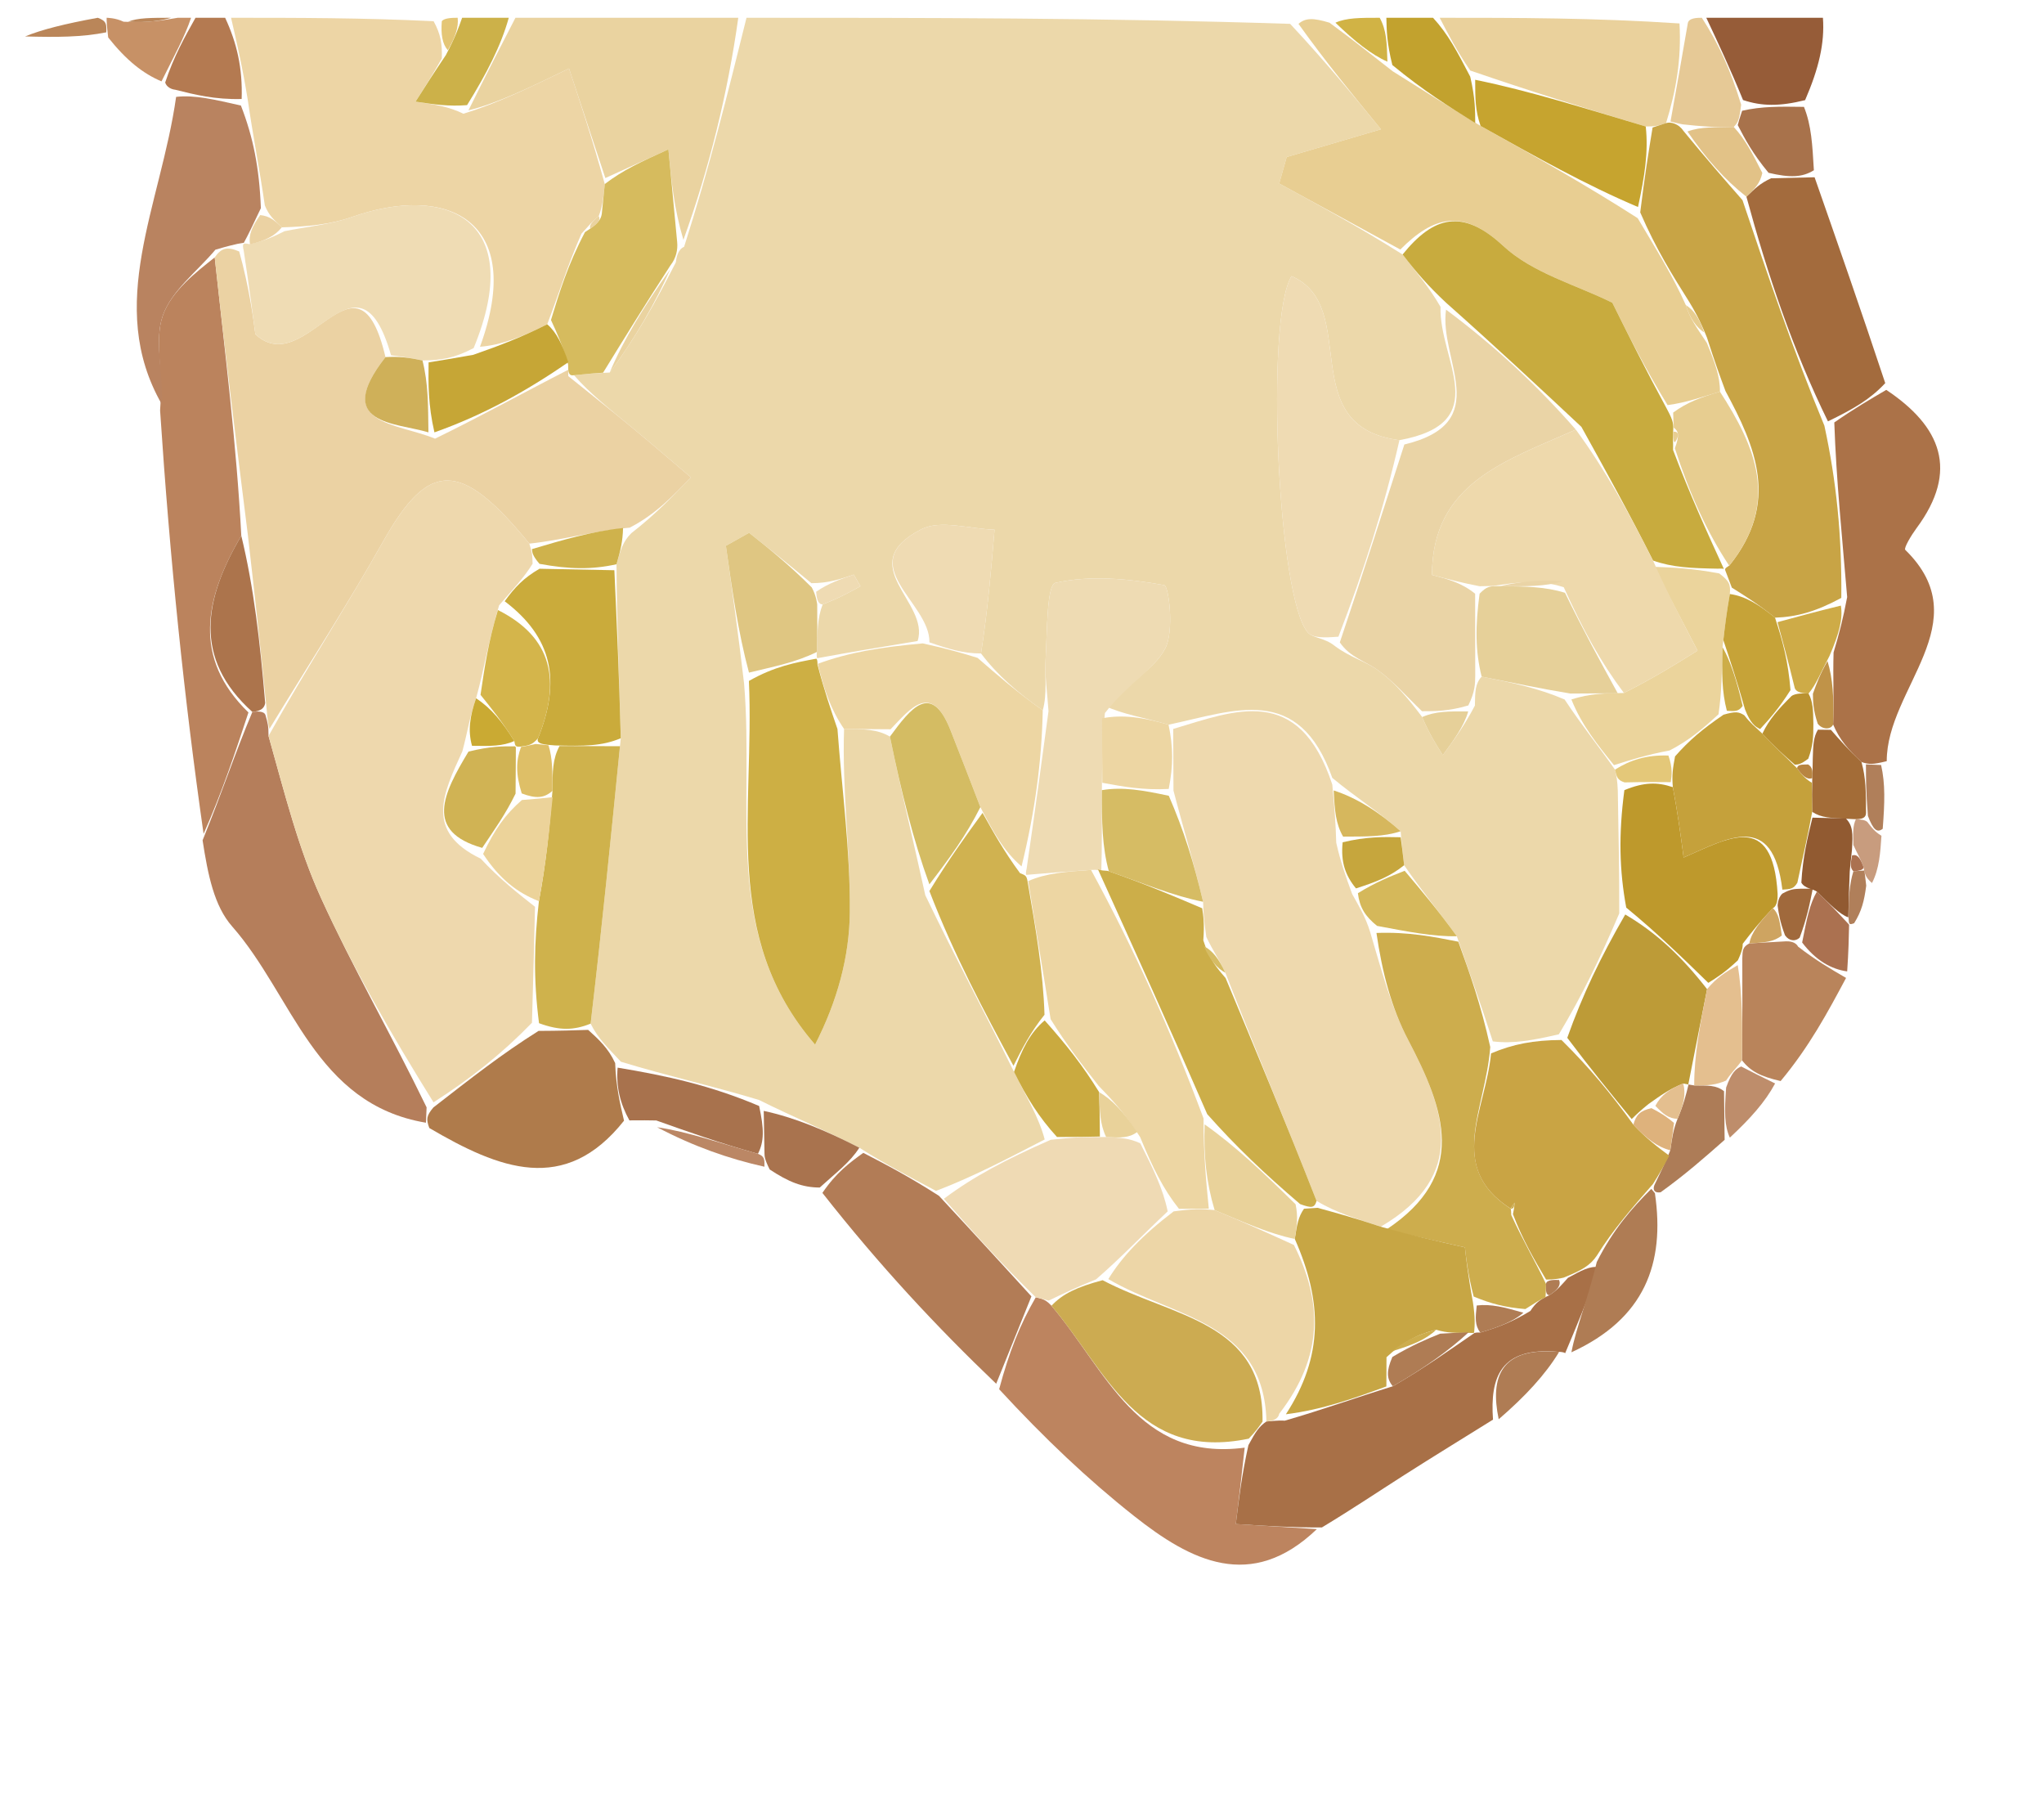 <svg version="1.1" id="Layer_1" xmlns="http://www.w3.org/2000/svg" xmlns:xlink="http://www.w3.org/1999/xlink" x="0px" y="0px"
	 width="100%" viewBox="0 0 115 102" enable-background="new 0 0 115 102" xml:space="preserve">
<path fill="#ffffff" opacity="000000" stroke="none" 
	d="
M103,1 
	C107.328,1 111.655,1 115.987,1 
	C115.991,34.949 115.991,68.899 115.991,102.924 
	C77.768,102.924 39.536,102.924 1,102.924 
	C1,69.646 1,36.292 1.412,2.519 
	C3.203,2.097 4.582,2.095 6.07,2.383 
	C7.122,3.411 8.066,4.148 9.216,4.951 
	C9.422,5.017 9.853,5.046 9.909,5.449 
	C9.046,11.559 5.898,17.138 8.865,23.426 
	C9.563,31.513 10.359,39.253 11.099,47.356 
	C11.697,49.201 12.042,50.955 13.063,52.114 
	C16.479,55.996 17.694,62.101 24.154,63.451 
	C28.079,65.751 31.781,67.237 35.412,63.022 
	C36.118,63.013 36.521,63.02 36.973,63.408 
	C39.015,64.485 41.007,65.183 43.294,66.033 
	C44.373,66.492 45.159,66.799 46.092,67.408 
	C49.472,71.177 52.704,74.644 56.103,78.419 
	C58.772,80.917 61.193,83.209 63.797,85.27 
	C66.996,87.802 70.389,89.559 74.372,85.92 
	C76.103,84.874 77.542,83.907 79.003,82.974 
	C80.659,81.918 82.333,80.893 84.32,79.833 
	C85.798,78.562 86.954,77.314 88.073,76.057 
	C88.035,76.049 88.058,76.122 88.411,76.067 
	C92.53,74.181 93.689,71.075 93.431,67.066 
	C94.846,66.048 95.939,65.082 97.325,63.992 
	C98.463,62.932 99.308,61.997 100.464,60.926 
	C101.805,58.863 102.834,56.936 103.926,54.642 
	C104.003,53.528 104.018,52.782 104.318,51.931 
	C104.743,51.252 104.885,50.679 105.35,49.955 
	C105.734,48.874 105.794,47.943 105.926,46.62 
	C106.037,45.167 106.078,44.106 106.437,42.828 
	C106.146,38.706 111.364,35.007 107.195,30.93 
	C107.097,30.835 107.543,30.094 107.822,29.718 
	C110.241,26.464 109.2,23.98 106.068,21.551 
	C104.703,17.438 103.398,13.705 102.053,9.577 
	C101.966,8.129 101.919,7.074 101.936,5.642 
	C102.334,3.843 102.667,2.421 103,1 
z"/>
<path fill="#ECD8AA" opacity="1" stroke="none" 
	d="
M42,1 
	C52.021,1 62.042,1 72.587,1.342 
	C74.59,3.487 76.069,5.289 77.696,7.273 
	C75.613,7.886 74.003,8.359 72.392,8.833 
	C72.252,9.33 72.111,9.827 71.971,10.323 
	C74.242,11.561 76.514,12.799 78.913,14.314 
	C79.708,15.349 80.376,16.107 81.047,17.259 
	C80.954,20.266 84.099,23.776 78.735,24.761 
	C72.773,23.996 76.605,17.239 72.664,15.533 
	C71.166,17.949 71.889,33.763 73.598,35.593 
	C73.883,35.899 74.524,35.874 75.081,36.322 
	C75.956,36.982 76.838,37.2 77.521,37.694 
	C78.43,38.352 79.184,39.226 80.016,40.335 
	C80.409,41.267 80.792,41.871 81.175,42.475 
	C81.775,41.658 82.375,40.842 82.981,39.69 
	C82.992,38.905 82.996,38.457 83.361,38.06 
	C85.141,38.413 86.559,38.715 88.029,39.347 
	C88.989,40.798 89.898,41.919 90.862,43.291 
	C90.957,43.71 90.995,43.878 91.021,44.48 
	C91.06,46.94 91.109,48.966 91.103,51.38 
	C90.042,53.864 89.037,55.96 87.706,58.179 
	C86.265,58.513 85.15,58.725 83.989,58.578 
	C83.311,56.469 82.68,54.72 81.964,52.663 
	C80.93,51.231 79.98,50.107 79,48.668 
	C78.916,47.933 78.86,47.514 78.804,46.758 
	C77.548,45.643 76.293,44.866 74.959,43.757 
	C73.069,38.422 69.466,39.978 65.746,40.765 
	C64.324,40.352 63.164,40.178 62.167,39.708 
	C63.444,38.455 64.915,37.686 65.558,36.477 
	C66.072,35.511 65.765,32.96 65.501,32.913 
	C63.488,32.553 61.33,32.343 59.377,32.787 
	C58.889,32.898 58.917,35.557 58.829,37.051 
	C58.771,38.03 58.929,39.02 58.668,39.957 
	C57.229,38.94 56.114,37.973 55.195,36.758 
	C55.579,34.273 55.767,32.034 55.955,29.795 
	C54.566,29.757 52.917,29.215 51.834,29.772 
	C47.937,31.777 52.342,33.879 51.626,36.058 
	C49.513,36.406 47.774,36.694 46.018,37.018 
	C46.001,37.052 45.923,37.052 45.96,36.672 
	C45.991,35.531 45.984,34.769 46.285,33.996 
	C47.199,33.649 47.805,33.312 48.411,32.976 
	C48.285,32.759 48.159,32.541 48.034,32.323 
	C47.321,32.565 46.609,32.806 45.651,32.804 
	C44.319,31.697 43.232,30.834 42.146,29.97 
	C41.71,30.214 41.275,30.458 40.84,30.702 
	C41.182,33.126 41.525,35.549 41.863,38.441 
	C42.465,45.566 40.568,52.665 45.858,58.758 
	C47.111,56.312 47.791,53.814 47.813,51.311 
	C47.843,47.879 47.372,44.442 47.489,41.005 
	C48.61,41.009 49.357,41.015 50.07,41.435 
	C50.71,44.559 51.385,47.269 52.059,50.356 
	C53.713,53.805 55.366,56.878 57.051,60.294 
	C57.763,61.738 58.444,62.838 58.777,64.095 
	C56.597,65.218 54.767,66.186 52.662,66.988 
	C51.116,66.165 49.844,65.507 48.348,64.559 
	C46.403,63.562 44.68,62.855 42.698,61.871 
	C39.983,61.055 37.527,60.516 34.931,59.722 
	C34.225,58.955 33.658,58.443 33.229,57.58 
	C33.872,52.145 34.376,47.06 34.926,41.525 
	C34.836,38.076 34.701,35.076 34.686,31.739 
	C34.919,30.938 35.032,30.475 35.519,29.992 
	C36.884,28.931 37.877,27.89 38.869,26.849 
	C37.759,25.908 36.659,24.956 35.537,24.031 
	C34.36,23.059 33.161,22.114 32.297,21.107 
	C33.058,21.025 33.494,20.995 34.304,20.955 
	C35.785,18.966 36.891,16.985 38.024,14.758 
	C38.05,14.511 38.138,14.023 38.489,13.884 
	C39.893,9.497 40.946,5.248 42,1 
z"/>
<path fill="#EDD5A5" opacity="1" stroke="none" 
	d="
M13,1 
	C16.693,1 20.386,1 24.396,1.193 
	C24.799,1.929 24.885,2.472 24.857,3.289 
	C24.347,4.192 23.949,4.82 23.38,5.718 
	C24.489,5.882 25.243,5.994 26.075,6.398 
	C27.949,5.821 29.744,4.952 32.014,3.853 
	C32.594,5.601 33.326,7.809 34.026,10.353 
	C33.949,11.139 33.903,11.588 33.686,12.158 
	C33.302,12.468 33.134,12.69 32.714,13.147 
	C31.943,14.897 31.471,16.449 30.788,18.242 
	C29.379,18.95 28.181,19.417 27.006,19.505 
	C29.613,12.378 25.17,10.316 19.799,12.206 
	C18.59,12.631 17.273,12.747 15.855,12.789 
	C15.425,12.363 15.144,12.154 14.9,11.556 
	C14.591,9.44 14.244,7.713 13.939,5.617 
	C13.654,3.832 13.327,2.416 13,1 
z"/>
<path fill="#E8CE92" opacity="1" stroke="none" 
	d="
M78.785,14.036 
	C76.514,12.799 74.242,11.561 71.971,10.323 
	C72.111,9.827 72.252,9.33 72.392,8.833 
	C74.003,8.359 75.613,7.886 77.696,7.273 
	C76.069,5.289 74.59,3.487 73.056,1.342 
	C73.444,1 73.889,1 74.802,1.277 
	C76.206,2.309 77.142,3.065 78.354,4.007 
	C80.088,5.103 81.544,6.012 83.301,7.083 
	C86.408,8.821 89.212,10.396 92.141,12.273 
	C93.19,14.044 94.114,15.512 94.848,17.16 
	C95.064,17.892 95.47,18.445 96.03,19.286 
	C96.482,20.381 96.78,21.189 96.767,22.03 
	C95.682,22.351 94.91,22.637 93.822,22.788 
	C92.537,20.701 91.568,18.75 90.714,17.03 
	C88.704,16.029 86.229,15.37 84.573,13.832 
	C82.273,11.695 80.65,12.17 78.785,14.036 
z"/>
<path fill="#EAD3A0" opacity="1" stroke="none" 
	d="
M34.058,10.016 
	C33.326,7.809 32.594,5.601 32.014,3.853 
	C29.744,4.952 27.949,5.821 26.357,6.207 
	C27.373,4.149 28.187,2.574 29,1 
	C33.025,1 37.049,1 41.537,1 
	C40.946,5.248 39.893,9.497 38.45,13.492 
	C37.917,11.706 37.772,10.173 37.606,8.401 
	C36.063,9.103 35.061,9.56 34.058,10.016 
z"/>
<path fill="#EAD19C" opacity="1" stroke="none" 
	d="
M81,1 
	C85.357,1 89.714,1 94.493,1.319 
	C94.605,3.371 94.296,5.103 93.736,6.925 
	C93.316,7.066 93.147,7.119 92.593,7.115 
	C89.137,6.086 86.066,5.114 82.719,3.968 
	C81.962,2.863 81.481,1.932 81,1 
z"/>
<path fill="#965C38" opacity="1" stroke="none" 
	d="
M102.562,1 
	C102.667,2.421 102.334,3.843 101.56,5.633 
	C100.119,5.991 99.12,5.979 98.067,5.627 
	C97.342,3.857 96.671,2.429 96,1 
	C98.042,1 100.083,1 102.562,1 
z"/>
<path fill="#E6C996" opacity="1" stroke="none" 
	d="
M95.75,1 
	C96.671,2.429 97.342,3.857 97.962,5.889 
	C97.864,6.674 97.817,6.856 97.545,7.142 
	C96.516,7.176 95.71,7.107 94.673,6.995 
	C94.442,6.954 93.986,6.836 93.986,6.836 
	C94.296,5.103 94.605,3.371 94.958,1.319 
	C95,1 95.5,1 95.75,1 
z"/>
<path fill="#C2A22E" opacity="1" stroke="none" 
	d="
M80.625,1 
	C81.481,1.932 81.962,2.863 82.72,4.315 
	C82.999,5.53 82.999,6.225 82.999,6.92 
	C81.544,6.012 80.088,5.103 78.336,3.657 
	C78.027,2.413 78.014,1.706 78,1 
	C78.75,1 79.5,1 80.625,1 
z"/>
<path fill="#B47A51" opacity="1" stroke="none" 
	d="
M12.667,1 
	C13.327,2.416 13.654,3.832 13.596,5.569 
	C12.091,5.608 10.972,5.327 9.853,5.046 
	C9.853,5.046 9.422,5.017 9.293,4.642 
	C9.777,3.179 10.388,2.089 11,1 
	C11.444,1 11.889,1 12.667,1 
z"/>
<path fill="#CCB149" opacity="1" stroke="none" 
	d="
M28.625,1 
	C28.187,2.574 27.373,4.149 26.278,5.914 
	C25.243,5.994 24.489,5.882 23.38,5.718 
	C23.949,4.82 24.347,4.192 25.084,3.1 
	C25.615,2.092 25.808,1.546 26,1 
	C26.75,1 27.5,1 28.625,1 
z"/>
<path fill="#C79166" opacity="1" stroke="none" 
	d="
M10.75,1 
	C10.388,2.089 9.777,3.179 9.087,4.577 
	C8.066,4.148 7.122,3.411 6.088,2.11 
	C5.998,1.364 5.999,1.182 6,1 
	C6,1 6.5,1 6.951,1.221 
	C8.268,1.295 9.134,1.147 10,1 
	C10,1 10.5,1 10.75,1 
z"/>
<path fill="#D1B345" opacity="1" stroke="none" 
	d="
M77.625,1 
	C78.014,1.706 78.027,2.413 78.059,3.47 
	C77.142,3.065 76.206,2.309 75.135,1.277 
	C75.75,1 76.5,1 77.625,1 
z"/>
<path fill="#BA8659" opacity="1" stroke="none" 
	d="
M5.503,1 
	C5.999,1.182 5.998,1.364 5.979,1.819 
	C4.582,2.095 3.203,2.097 1.412,2.05 
	C2.335,1.667 3.67,1.333 5.503,1 
z"/>
<path fill="#E4C676" opacity="1" stroke="none" 
	d="
M25.75,1 
	C25.808,1.546 25.615,2.092 25.196,2.826 
	C24.885,2.472 24.799,1.929 24.857,1.193 
	C25,1 25.5,1 25.75,1 
z"/>
<path fill="#BA8659" opacity="1" stroke="none" 
	d="
M9.625,1 
	C9.134,1.147 8.268,1.295 7.201,1.221 
	C7.75,1 8.5,1 9.625,1 
z"/>
<path fill="#B57E5B" opacity="1" stroke="none" 
	d="
M23.965,63.154 
	C17.694,62.101 16.479,55.996 13.063,52.114 
	C12.042,50.955 11.697,49.201 11.398,47.268 
	C12.495,44.57 13.236,42.323 14.199,40.046 
	C14.421,40.017 14.865,39.974 14.938,40.231 
	C15.061,40.658 15.11,40.829 15.108,41.397 
	C16.037,44.702 16.789,47.715 18.054,50.495 
	C19.84,54.42 22.006,58.173 24.001,62.288 
	C23.983,62.769 23.974,62.961 23.965,63.154 
z"/>
<path fill="#BB835D" opacity="1" stroke="none" 
	d="
M13.978,40.076 
	C13.236,42.323 12.495,44.57 11.454,46.905 
	C10.359,39.253 9.563,31.513 9.007,23.09 
	C9.178,20.844 8.679,19.132 9.157,17.76 
	C9.648,16.349 11.093,15.27 12.08,14.478 
	C12.672,19.947 13.304,24.982 13.576,30.135 
	C11.491,33.68 10.835,37.025 13.978,40.076 
z"/>
<path fill="#AB7248" opacity="1" stroke="none" 
	d="
M106.126,21.931 
	C109.2,23.98 110.241,26.464 107.822,29.718 
	C107.543,30.094 107.097,30.835 107.195,30.93 
	C111.364,35.007 106.146,38.706 106.152,42.816 
	C105.361,43.012 105.171,43.005 104.732,42.866 
	C103.991,42.174 103.501,41.614 103.136,40.752 
	C103.189,39.299 103.118,38.147 103.161,36.702 
	C103.484,35.612 103.693,34.815 103.926,33.586 
	C103.633,30.104 103.317,27.055 103.201,23.764 
	C104.309,22.991 105.218,22.461 106.126,21.931 
z"/>
<path fill="#BD845F" opacity="1" stroke="none" 
	d="
M74.09,86.014 
	C70.389,89.559 66.996,87.802 63.797,85.27 
	C61.193,83.209 58.772,80.917 56.214,78.145 
	C56.782,76.016 57.406,74.468 58.275,72.973 
	C58.682,73.07 58.843,73.114 59.158,73.449 
	C62.256,77.112 64.012,82.225 70.029,81.431 
	C69.861,83.008 69.714,84.217 69.53,85.728 
	C71.271,85.837 72.681,85.926 74.09,86.014 
z"/>
<path fill="#A87047" opacity="1" stroke="none" 
	d="
M74.372,85.92 
	C72.681,85.926 71.271,85.837 69.53,85.728 
	C69.714,84.217 69.861,83.008 70.238,81.292 
	C70.657,80.513 70.845,80.239 71.252,79.958 
	C71.471,79.951 71.905,79.885 72.281,79.914 
	C74.438,79.291 76.219,78.639 78.365,77.978 
	C80.135,76.959 81.542,75.949 82.969,74.971 
	C82.99,75.002 82.94,74.941 83.282,74.956 
	C84.414,74.63 85.204,74.288 86.104,73.739 
	C86.406,73.275 86.653,73.09 87.164,72.862 
	C87.636,72.553 87.832,72.307 88.216,71.878 
	C88.965,71.471 89.462,71.196 89.954,71.281 
	C89.319,73.135 88.689,74.629 88.058,76.122 
	C88.058,76.122 88.035,76.049 87.68,76.041 
	C84.423,75.746 83.827,77.466 84,79.855 
	C82.333,80.893 80.659,81.918 79.003,82.974 
	C77.542,83.907 76.103,84.874 74.372,85.92 
z"/>
<path fill="#B27C56" opacity="1" stroke="none" 
	d="
M58.03,72.921 
	C57.406,74.468 56.782,76.016 56.048,77.837 
	C52.704,74.644 49.472,71.177 46.27,67.101 
	C47.057,65.944 47.814,65.396 48.571,64.849 
	C49.844,65.507 51.116,66.165 52.83,67.267 
	C54.858,69.448 56.444,71.184 58.03,72.921 
z"/>
<path fill="#A36B3D" opacity="1" stroke="none" 
	d="
M106.068,21.551 
	C105.218,22.461 104.309,22.991 102.844,23.702 
	C100.871,19.675 99.454,15.467 98.257,11.065 
	C98.748,10.595 99.021,10.318 99.643,10.029 
	C100.693,10.002 101.393,9.987 102.093,9.971 
	C103.398,13.705 104.703,17.438 106.068,21.551 
M99.462,12.492 
	C99.462,12.492 99.515,12.469 99.462,12.492 
z"/>
<path fill="#B98360" opacity="1" stroke="none" 
	d="
M12.12,14.046 
	C11.093,15.27 9.648,16.349 9.157,17.76 
	C8.679,19.132 9.178,20.844 9.105,22.743 
	C5.898,17.138 9.046,11.559 9.909,5.449 
	C10.972,5.327 12.091,5.608 13.554,5.937 
	C14.244,7.713 14.591,9.44 14.677,11.709 
	C14.195,12.724 13.973,13.198 13.715,13.663 
	C13.68,13.654 13.613,13.682 13.359,13.718 
	C12.776,13.851 12.448,13.949 12.12,14.046 
z"/>
<path fill="#AF7B4B" opacity="1" stroke="none" 
	d="
M24.154,63.451 
	C23.974,62.961 23.983,62.769 24.382,62.296 
	C26.481,60.666 28.191,59.316 30.299,57.989 
	C31.496,57.985 32.293,57.958 33.091,57.931 
	C33.658,58.443 34.225,58.955 34.611,59.8 
	C34.656,61.102 34.883,62.071 35.109,63.039 
	C31.781,67.237 28.079,65.751 24.154,63.451 
z"/>
<path fill="#B9845B" opacity="1" stroke="none" 
	d="
M103.864,55.009 
	C102.834,56.936 101.805,58.863 100.182,60.81 
	C99.048,60.549 98.506,60.269 98.006,59.645 
	C98.038,57.592 98.028,55.883 98.026,53.902 
	C98.039,53.448 98.045,53.267 98.423,53.066 
	C99.296,53.016 99.796,52.986 100.478,52.95 
	C100.659,52.943 101.021,52.968 101.16,53.244 
	C102.154,54.016 103.009,54.513 103.864,55.009 
z"/>
<path fill="#A8724D" opacity="1" stroke="none" 
	d="
M35.412,63.022 
	C34.883,62.071 34.656,61.102 34.75,60.055 
	C37.527,60.516 39.983,61.055 42.71,62.212 
	C42.991,63.511 43.002,64.194 42.644,64.903 
	C40.492,64.296 38.709,63.661 36.925,63.027 
	C36.521,63.02 36.118,63.013 35.412,63.022 
z"/>
<path fill="#AF7C54" opacity="1" stroke="none" 
	d="
M88.411,76.067 
	C88.689,74.629 89.319,73.135 89.838,70.988 
	C90.763,69.155 91.801,67.974 92.906,66.874 
	C92.973,66.956 93.109,67.119 93.109,67.119 
	C93.689,71.075 92.53,74.181 88.411,76.067 
z"/>
<path fill="#A9734E" opacity="1" stroke="none" 
	d="
M43.012,64.876 
	C43.002,64.194 42.991,63.511 42.969,62.488 
	C44.68,62.855 46.403,63.562 48.348,64.559 
	C47.814,65.396 47.057,65.944 46.122,66.799 
	C45.159,66.799 44.373,66.492 43.304,65.782 
	C43.018,65.211 43.015,65.044 43.012,64.876 
z"/>
<path fill="#AD7C57" opacity="1" stroke="none" 
	d="
M97.032,64.117 
	C95.939,65.082 94.846,66.048 93.431,67.066 
	C93.109,67.119 92.973,66.956 93.075,66.674 
	C93.424,65.931 93.672,65.47 93.975,64.703 
	C94.081,63.985 94.132,63.573 94.383,62.935 
	C94.724,62.134 94.865,61.56 95.003,60.994 
	C95.001,61.001 94.987,61.006 95.32,61.056 
	C96.1,61.067 96.547,61.028 96.998,61.38 
	C97.012,62.553 97.022,63.335 97.032,64.117 
z"/>
<path fill="#A8724B" opacity="1" stroke="none" 
	d="
M102.053,9.577 
	C101.393,9.987 100.693,10.002 99.503,9.72 
	C98.599,8.628 98.184,7.833 97.77,7.038 
	C97.817,6.856 97.864,6.674 98.016,6.23 
	C99.12,5.979 100.119,5.991 101.495,6.011 
	C101.919,7.074 101.966,8.129 102.053,9.577 
z"/>
<path fill="#AF7C54" opacity="1" stroke="none" 
	d="
M84.32,79.833 
	C83.827,77.466 84.423,75.746 87.718,76.049 
	C86.954,77.314 85.798,78.562 84.32,79.833 
z"/>
<path fill="#BB8765" opacity="1" stroke="none" 
	d="
M42.644,64.903 
	C43.015,65.044 43.018,65.211 43.01,65.629 
	C41.007,65.183 39.015,64.485 36.973,63.408 
	C38.709,63.661 40.492,64.296 42.644,64.903 
z"/>
<path fill="#AB7150" opacity="1" stroke="none" 
	d="
M103.926,54.642 
	C103.009,54.513 102.154,54.016 101.393,53.017 
	C101.654,51.674 101.823,50.832 102.223,50.156 
	C102.969,50.871 103.484,51.421 104.01,51.986 
	C104.022,52 104.034,52.036 104.034,52.036 
	C104.018,52.782 104.003,53.528 103.926,54.642 
z"/>
<path fill="#BE8D6B" opacity="1" stroke="none" 
	d="
M97.325,63.992 
	C97.022,63.335 97.012,62.553 97.116,61.174 
	C97.422,60.316 97.667,60.12 97.964,59.989 
	C98.506,60.269 99.048,60.549 99.872,60.945 
	C99.308,61.997 98.463,62.932 97.325,63.992 
z"/>
<path fill="#C89C7E" opacity="1" stroke="none" 
	d="
M105.855,47.012 
	C105.794,47.943 105.734,48.874 105.322,49.67 
	C104.945,49.344 104.92,49.154 104.837,48.753 
	C104.665,48.265 104.498,48.027 104.273,47.528 
	C104.255,46.838 104.242,46.443 104.419,46.075 
	C104.609,46.1 104.991,46.098 105.097,46.283 
	C105.392,46.683 105.609,46.864 105.855,47.012 
z"/>
<path fill="#B07F5A" opacity="1" stroke="none" 
	d="
M105.926,46.62 
	C105.609,46.864 105.392,46.683 105.093,45.894 
	C104.983,44.545 104.982,43.771 104.982,42.997 
	C105.171,43.005 105.361,43.012 105.835,43.032 
	C106.078,44.106 106.037,45.167 105.926,46.62 
z"/>
<path fill="#B07F5A" opacity="1" stroke="none" 
	d="
M104.894,48.965 
	C104.92,49.154 104.945,49.344 104.998,49.819 
	C104.885,50.679 104.743,51.252 104.318,51.931 
	C104.034,52.036 104.022,52 104.003,51.617 
	C104.013,50.497 104.042,49.76 104.277,49.009 
	C104.483,48.994 104.894,48.965 104.894,48.965 
z"/>
<path fill="#EED9AE" opacity="1" stroke="none" 
	d="
M66.007,41.003 
	C69.466,39.978 73.069,38.422 74.958,44.132 
	C75.092,45.588 75.15,46.337 75.18,47.406 
	C75.425,48.489 75.697,49.254 76.076,50.289 
	C76.497,51.049 76.809,51.539 77.089,52.428 
	C77.767,54.72 78.292,56.713 79.224,58.491 
	C81.274,62.397 82.643,66.096 77.684,69.002 
	C76.296,68.536 75.212,68.238 74.073,67.55 
	C72.331,63.113 70.643,59.065 68.941,54.718 
	C68.585,53.954 68.244,53.489 67.869,52.701 
	C67.77,51.949 67.704,51.52 67.689,50.725 
	C67.169,48.524 66.598,46.689 66.022,44.469 
	C66.014,43.057 66.011,42.03 66.007,41.003 
z"/>
<path fill="#EBD2A3" opacity="1" stroke="none" 
	d="
M12.08,14.478 
	C12.448,13.949 12.776,13.851 13.459,14.146 
	C14.034,16.228 14.253,17.919 14.367,18.804 
	C17.239,21.459 20.104,13.346 21.688,20.087 
	C18.705,23.897 22.27,23.763 24.477,24.675 
	C27.207,23.342 29.6,22.008 31.98,20.795 
	C31.968,20.915 31.972,21.157 31.972,21.157 
	C33.161,22.114 34.36,23.059 35.537,24.031 
	C36.659,24.956 37.759,25.908 38.869,26.849 
	C37.877,27.89 36.884,28.931 35.429,29.681 
	C33.287,29.888 31.609,30.388 29.781,30.58 
	C25.9,25.825 24.119,25.911 21.566,30.44 
	C19.546,34.025 17.303,37.485 15.159,41 
	C15.11,40.829 15.061,40.658 14.992,39.796 
	C14.628,36.075 14.282,33.047 13.936,30.018 
	C13.304,24.982 12.672,19.947 12.08,14.478 
z"/>
<path fill="#EAD4A6" opacity="1" stroke="none" 
	d="
M80.005,40.007 
	C79.184,39.226 78.43,38.352 77.521,37.694 
	C76.838,37.2 75.956,36.982 75.382,36.134 
	C76.739,32.085 77.876,28.545 79.012,25.004 
	C84.099,23.776 80.954,20.266 81.357,17.418 
	C84.101,19.459 86.537,21.735 88.658,24.164 
	C84.675,25.943 80.586,27.17 80.564,32.34 
	C81.466,32.578 82.23,32.779 82.995,33.399 
	C82.998,35.215 82.999,36.612 83,38.009 
	C82.996,38.457 82.992,38.905 82.611,39.682 
	C81.491,40.009 80.748,40.008 80.005,40.007 
z"/>
<path fill="#CDAF44" opacity="1" stroke="none" 
	d="
M47.117,41.007 
	C47.372,44.442 47.843,47.879 47.813,51.311 
	C47.791,53.814 47.111,56.312 45.858,58.758 
	C40.568,52.665 42.465,45.566 42.135,38.304 
	C43.582,37.482 44.752,37.267 45.923,37.052 
	C45.923,37.052 46.001,37.052 45.992,37.374 
	C46.361,38.8 46.739,39.903 47.117,41.007 
z"/>
<path fill="#C8AB3E" opacity="1" stroke="none" 
	d="
M88.974,24.012 
	C86.537,21.735 84.101,19.459 81.354,17.023 
	C80.376,16.107 79.708,15.349 78.913,14.314 
	C80.65,12.17 82.273,11.695 84.573,13.832 
	C86.229,15.37 88.704,16.029 90.714,17.03 
	C91.568,18.75 92.537,20.701 93.82,23.073 
	C94.147,23.682 94.16,23.871 94.135,24.281 
	C94.097,24.502 94.149,24.948 94.129,25.309 
	C95.067,27.79 96.027,29.911 96.997,32.018 
	C97.007,32.005 97.022,31.974 96.625,31.988 
	C95.171,31.962 94.113,31.923 93.003,31.532 
	C91.624,28.792 90.299,26.402 88.974,24.012 
z"/>
<path fill="#EFDBB3" opacity="1" stroke="none" 
	d="
M78.735,24.761 
	C77.876,28.545 76.739,32.085 75.302,35.814 
	C74.524,35.874 73.883,35.899 73.598,35.593 
	C71.889,33.763 71.166,17.949 72.664,15.533 
	C76.605,17.239 72.773,23.996 78.735,24.761 
z"/>
<path fill="#CDAD4D" opacity="1" stroke="none" 
	d="
M77.988,69.17 
	C82.643,66.096 81.274,62.397 79.224,58.491 
	C78.292,56.713 77.767,54.72 77.442,52.479 
	C79.234,52.412 80.641,52.691 82.048,52.97 
	C82.68,54.72 83.311,56.469 83.845,58.895 
	C83.585,62.459 81.365,65.651 84.994,67.991 
	C85,68 85.018,68.013 85.027,68.348 
	C85.686,69.78 86.336,70.877 86.985,72.225 
	C86.975,72.643 86.965,72.809 86.954,72.976 
	C86.653,73.09 86.406,73.275 85.819,73.636 
	C84.66,73.538 83.894,73.337 82.912,72.931 
	C82.582,71.671 82.468,70.618 82.42,70.166 
	C80.717,69.783 79.352,69.477 77.988,69.17 
z"/>
<path fill="#C9A444" opacity="1" stroke="none" 
	d="
M84.987,67.982 
	C81.365,65.651 83.585,62.459 83.891,59.253 
	C85.15,58.725 86.265,58.513 87.852,58.499 
	C89.484,60.114 90.643,61.531 91.897,63.261 
	C92.634,64.053 93.276,64.531 93.919,65.01 
	C93.672,65.47 93.424,65.931 93.007,66.592 
	C91.801,67.974 90.763,69.155 89.843,70.628 
	C89.462,71.196 88.965,71.471 87.972,71.868 
	C87.475,71.991 86.986,71.975 86.986,71.975 
	C86.336,70.877 85.686,69.78 85.121,68.298 
	C85.207,67.914 85.216,67.648 85.216,67.648 
	C85.216,67.648 84.987,67.982 84.987,67.982 
z"/>
<path fill="#EEDBB3" opacity="1" stroke="none" 
	d="
M58.991,40.005 
	C58.929,39.02 58.771,38.03 58.829,37.051 
	C58.917,35.557 58.889,32.898 59.377,32.787 
	C61.33,32.343 63.488,32.553 65.501,32.913 
	C65.765,32.96 66.072,35.511 65.558,36.477 
	C64.915,37.686 63.444,38.455 62.165,40.111 
	C62.006,41.883 62.012,42.958 61.994,44.446 
	C61.988,46.246 62.007,47.631 61.962,48.991 
	C61.898,48.967 61.775,48.907 61.384,48.934 
	C59.938,49.035 58.883,49.11 57.792,49.207 
	C57.756,49.229 57.673,49.237 57.761,48.858 
	C58.23,45.655 58.61,42.83 58.991,40.005 
z"/>
<path fill="#EFDAB4" opacity="1" stroke="none" 
	d="
M58.275,72.973 
	C56.444,71.184 54.858,69.448 53.104,67.432 
	C54.767,66.186 56.597,65.218 59.12,64.112 
	C60.502,63.959 61.192,63.945 62.234,63.96 
	C63.056,64.003 63.525,64.017 64.155,64.312 
	C64.875,65.728 65.435,66.863 65.696,68.141 
	C64.261,69.489 63.125,70.696 61.668,71.964 
	C60.565,72.404 59.785,72.782 59.004,73.159 
	C58.843,73.114 58.682,73.07 58.275,72.973 
z"/>
<path fill="#EDD6A3" opacity="1" stroke="none" 
	d="
M58.668,39.957 
	C58.61,42.83 58.23,45.655 57.475,48.735 
	C56.494,47.901 55.887,46.813 55.158,45.4 
	C54.515,43.736 54.002,42.395 53.472,41.061 
	C52.386,38.331 51.241,39.844 50.105,41.022 
	C49.357,41.015 48.61,41.009 47.489,41.005 
	C46.739,39.903 46.361,38.8 46.009,37.339 
	C47.774,36.694 49.513,36.406 51.916,36.191 
	C53.387,36.511 54.193,36.758 54.999,37.005 
	C56.114,37.973 57.229,38.94 58.668,39.957 
z"/>
<path fill="#CFB24C" opacity="1" stroke="none" 
	d="
M33.229,57.58 
	C32.293,57.958 31.496,57.985 30.327,57.555 
	C30.005,55.068 30.053,53.038 30.32,50.691 
	C30.724,48.529 30.909,46.686 31.083,44.483 
	C31.083,43.401 31.092,42.677 31.481,41.963 
	C32.867,41.972 33.874,41.974 34.881,41.975 
	C34.376,47.06 33.872,52.145 33.229,57.58 
z"/>
<path fill="#BD9B37" opacity="1" stroke="none" 
	d="
M91.803,62.948 
	C90.643,61.531 89.484,60.114 88.178,58.377 
	C89.037,55.96 90.042,53.864 91.44,51.441 
	C93.26,52.505 94.686,53.895 96.044,55.64 
	C95.646,57.664 95.317,59.335 94.987,61.006 
	C94.987,61.006 95.001,61.001 94.7,60.95 
	C93.923,61.255 93.448,61.612 92.753,62.099 
	C92.29,62.47 92.046,62.709 91.803,62.948 
z"/>
<path fill="#BE992C" opacity="1" stroke="none" 
	d="
M96.113,55.286 
	C94.686,53.895 93.26,52.505 91.496,51.053 
	C91.109,48.966 91.06,46.94 91.391,44.446 
	C92.514,43.983 93.256,43.99 94.118,44.279 
	C94.397,45.762 94.556,46.965 94.725,48.236 
	C97.204,47.168 99.742,45.586 100.013,50.278 
	C100.016,50.499 100.013,50.942 99.749,51.085 
	C99.008,51.847 98.529,52.466 98.051,53.086 
	C98.045,53.267 98.039,53.448 97.777,54.018 
	C97.052,54.7 96.582,54.993 96.113,55.286 
z"/>
<path fill="#D0B250" opacity="1" stroke="none" 
	d="
M55.281,45.725 
	C55.887,46.813 56.494,47.901 57.387,49.113 
	C57.673,49.237 57.756,49.229 57.814,49.583 
	C58.28,52.294 58.69,54.652 58.766,57.08 
	C57.962,58.084 57.491,59.018 57.02,59.952 
	C55.366,56.878 53.713,53.805 52.29,50.122 
	C53.441,48.25 54.361,46.987 55.281,45.725 
z"/>
<path fill="#D6BB5E" opacity="1" stroke="none" 
	d="
M34.026,10.353 
	C35.061,9.56 36.063,9.103 37.606,8.401 
	C37.772,10.173 37.917,11.706 38.1,13.631 
	C38.138,14.023 38.05,14.511 37.728,14.916 
	C36.248,17.202 35.089,19.083 33.931,20.964 
	C33.494,20.995 33.058,21.025 32.297,21.107 
	C31.972,21.157 31.968,20.915 31.963,20.498 
	C31.639,19.387 31.319,18.694 30.999,18.001 
	C31.471,16.449 31.943,14.897 32.913,13.056 
	C33.658,12.584 33.807,12.34 33.857,12.037 
	C33.903,11.588 33.949,11.139 34.026,10.353 
z"/>
<path fill="#CAAB3B" opacity="1" stroke="none" 
	d="
M34.926,41.525 
	C33.874,41.974 32.867,41.972 31.24,41.931 
	C30.62,41.89 30.138,41.849 30.271,41.527 
	C31.575,38.29 31.086,35.858 28.395,33.821 
	C28.963,33.031 29.464,32.509 30.354,31.992 
	C32.017,32.023 33.291,32.05 34.566,32.076 
	C34.701,35.076 34.836,38.076 34.926,41.525 
z"/>
<path fill="#EBD49C" opacity="1" stroke="none" 
	d="
M93.056,31.883 
	C94.113,31.923 95.171,31.962 96.732,32.257 
	C97.304,32.693 97.37,32.874 97.325,33.414 
	C97.129,34.519 97.045,35.264 96.914,36.403 
	C96.871,37.851 96.873,38.905 96.688,40.179 
	C95.771,41.02 95.041,41.641 93.937,42.214 
	C92.644,42.457 91.725,42.749 90.806,43.04 
	C89.898,41.919 88.989,40.798 88.41,39.343 
	C89.498,39.004 90.257,39 91.365,38.98 
	C93.009,38.156 94.305,37.348 95.507,36.599 
	C94.511,34.682 93.784,33.283 93.056,31.883 
z"/>
<path fill="#EFDBB3" opacity="1" stroke="none" 
	d="
M55.195,36.758 
	C54.193,36.758 53.387,36.511 52.291,36.131 
	C52.342,33.879 47.937,31.777 51.834,29.772 
	C52.917,29.215 54.566,29.757 55.955,29.795 
	C55.767,32.034 55.579,34.273 55.195,36.758 
z"/>
<path fill="#E6D099" opacity="1" stroke="none" 
	d="
M91.017,38.996 
	C90.257,39 89.498,39.004 88.358,39.013 
	C86.559,38.715 85.141,38.413 83.361,38.06 
	C82.999,36.612 82.998,35.215 83.246,33.395 
	C83.661,32.968 83.828,32.964 84.395,32.97 
	C85.862,32.989 86.929,32.998 88.05,33.345 
	C89.075,35.455 90.046,37.225 91.017,38.996 
z"/>
<path fill="#D4BC63" opacity="1" stroke="none" 
	d="
M55.158,45.4 
	C54.361,46.987 53.441,48.25 52.29,49.746 
	C51.385,47.269 50.71,44.559 50.07,41.435 
	C51.241,39.844 52.386,38.331 53.472,41.061 
	C54.002,42.395 54.515,43.736 55.158,45.4 
z"/>
<path fill="#DFC682" opacity="1" stroke="none" 
	d="
M45.96,36.672 
	C44.752,37.267 43.582,37.482 42.139,37.835 
	C41.525,35.549 41.182,33.126 40.84,30.702 
	C41.275,30.458 41.71,30.214 42.146,29.97 
	C43.232,30.834 44.319,31.697 45.672,33.044 
	C45.937,33.527 45.978,34.007 45.978,34.007 
	C45.984,34.769 45.991,35.531 45.96,36.672 
z"/>
<path fill="#CAAA3F" opacity="1" stroke="none" 
	d="
M57.051,60.294 
	C57.491,59.018 57.962,58.084 58.776,57.398 
	C60.017,58.79 60.914,59.934 61.84,61.434 
	C61.873,62.503 61.877,63.217 61.882,63.93 
	C61.192,63.945 60.502,63.959 59.469,63.956 
	C58.444,62.838 57.763,61.738 57.051,60.294 
z"/>
<path fill="#EDD6A3" opacity="1" stroke="none" 
	d="
M62.018,44.032 
	C62.012,42.958 62.006,41.883 62.002,40.406 
	C63.164,40.178 64.324,40.352 65.746,40.765 
	C66.011,42.03 66.014,43.057 65.755,44.378 
	C64.334,44.459 63.176,44.246 62.018,44.032 
z"/>
<path fill="#CFB24C" opacity="1" stroke="none" 
	d="
M34.686,31.739 
	C33.291,32.05 32.017,32.023 30.354,31.717 
	C29.954,31.253 29.942,31.07 29.931,30.887 
	C31.609,30.388 33.287,29.888 35.055,29.7 
	C35.032,30.475 34.919,30.938 34.686,31.739 
z"/>
<path fill="#D5B85A" opacity="1" stroke="none" 
	d="
M81.964,52.663 
	C80.641,52.691 79.234,52.412 77.475,52.081 
	C76.809,51.539 76.497,51.049 76.398,50.243 
	C77.419,49.613 78.224,49.298 79.03,48.983 
	C79.98,50.107 80.93,51.231 81.964,52.663 
z"/>
<path fill="#C6A63D" opacity="1" stroke="none" 
	d="
M79,48.668 
	C78.224,49.298 77.419,49.613 76.291,49.973 
	C75.697,49.254 75.425,48.489 75.54,47.379 
	C76.885,47.054 77.845,47.075 78.805,47.095 
	C78.86,47.514 78.916,47.933 79,48.668 
z"/>
<path fill="#EAD3A0" opacity="1" stroke="none" 
	d="
M34.304,20.955 
	C35.089,19.083 36.248,17.202 37.702,15.163 
	C36.891,16.985 35.785,18.966 34.304,20.955 
z"/>
<path fill="#D6B75D" opacity="1" stroke="none" 
	d="
M78.804,46.758 
	C77.845,47.075 76.885,47.054 75.566,47.06 
	C75.15,46.337 75.092,45.588 75.036,44.463 
	C76.293,44.866 77.548,45.643 78.804,46.758 
z"/>
<path fill="#E6D099" opacity="1" stroke="none" 
	d="
M80.016,40.335 
	C80.748,40.008 81.491,40.009 82.604,40.018 
	C82.375,40.842 81.775,41.658 81.175,42.475 
	C80.792,41.871 80.409,41.267 80.016,40.335 
z"/>
<path fill="#E4C879" opacity="1" stroke="none" 
	d="
M90.862,43.291 
	C91.725,42.749 92.644,42.457 93.869,42.499 
	C94.115,43.22 94.057,43.609 93.998,43.997 
	C93.256,43.99 92.514,43.983 91.402,44.011 
	C90.995,43.878 90.957,43.71 90.862,43.291 
z"/>
<path fill="#EFDBB3" opacity="1" stroke="none" 
	d="
M46.285,33.996 
	C45.978,34.007 45.937,33.527 45.917,33.287 
	C46.609,32.806 47.321,32.565 48.034,32.323 
	C48.159,32.541 48.285,32.759 48.411,32.976 
	C47.805,33.312 47.199,33.649 46.285,33.996 
z"/>
<path fill="#EFDCB4" opacity="1" stroke="none" 
	d="
M22.002,19.985 
	C20.104,13.346 17.239,21.459 14.367,18.804 
	C14.253,17.919 14.034,16.228 13.714,14.11 
	C13.613,13.682 13.68,13.654 14.03,13.733 
	C14.922,13.544 15.463,13.275 16.005,13.006 
	C17.273,12.747 18.59,12.631 19.799,12.206 
	C25.17,10.316 29.613,12.378 26.649,19.58 
	C25.55,20.151 24.832,20.268 23.77,20.276 
	C22.952,20.106 22.477,20.046 22.002,19.985 
z"/>
<path fill="#C6A636" opacity="1" stroke="none" 
	d="
M24.113,20.385 
	C24.832,20.268 25.55,20.151 26.626,19.959 
	C28.181,19.417 29.379,18.95 30.788,18.242 
	C31.319,18.694 31.639,19.387 31.975,20.377 
	C29.6,22.008 27.207,23.342 24.442,24.321 
	C24.084,22.773 24.098,21.579 24.113,20.385 
z"/>
<path fill="#EBD2A3" opacity="1" stroke="none" 
	d="
M15.855,12.789 
	C15.463,13.275 14.922,13.544 14.065,13.743 
	C13.973,13.198 14.195,12.724 14.64,12.098 
	C15.144,12.154 15.425,12.363 15.855,12.789 
z"/>
<path fill="#EAD3A0" opacity="1" stroke="none" 
	d="
M33.686,12.158 
	C33.807,12.34 33.658,12.584 33.212,12.858 
	C33.134,12.69 33.302,12.468 33.686,12.158 
z"/>
<path fill="#C8A445" opacity="1" stroke="none" 
	d="
M97.437,33.055 
	C97.37,32.874 97.304,32.693 97.129,32.243 
	C97.022,31.974 97.007,32.005 97.299,31.809 
	C100.15,28.263 98.764,25.122 97.079,21.996 
	C96.78,21.189 96.482,20.381 96.04,18.993 
	C95.611,17.934 95.325,17.457 95.039,16.98 
	C94.114,15.512 93.19,14.044 92.283,11.948 
	C92.526,9.937 92.752,8.555 92.978,7.172 
	C93.147,7.119 93.316,7.066 93.736,6.925 
	C93.986,6.836 94.442,6.954 94.709,7.357 
	C95.996,8.926 97.017,10.092 98.037,11.259 
	C99.454,15.467 100.871,19.675 102.644,23.945 
	C103.317,27.055 103.633,30.104 103.596,33.632 
	C102.164,34.407 101.085,34.702 99.867,34.744 
	C98.964,34.013 98.2,33.534 97.437,33.055 
z"/>
<path fill="#C6A42F" opacity="1" stroke="none" 
	d="
M92.593,7.115 
	C92.752,8.555 92.526,9.937 92.158,11.645 
	C89.212,10.396 86.408,8.821 83.301,7.083 
	C82.999,6.225 82.999,5.53 82.997,4.488 
	C86.066,5.114 89.137,6.086 92.593,7.115 
z"/>
<path fill="#E7CD90" opacity="1" stroke="none" 
	d="
M96.767,22.03 
	C98.764,25.122 100.15,28.263 97.289,31.823 
	C96.027,29.911 95.067,27.79 94.232,25.217 
	C94.501,24.488 94.439,24.253 94.172,24.06 
	C94.16,23.871 94.147,23.682 94.136,23.208 
	C94.91,22.637 95.682,22.351 96.767,22.03 
z"/>
<path fill="#E7CD90" opacity="1" stroke="none" 
	d="
M94.848,17.16 
	C95.325,17.457 95.611,17.934 95.887,18.704 
	C95.47,18.445 95.064,17.892 94.848,17.16 
z"/>
<path fill="#E2C287" opacity="1" stroke="none" 
	d="
M98.257,11.065 
	C97.017,10.092 95.996,8.926 94.94,7.398 
	C95.71,7.107 96.516,7.176 97.545,7.142 
	C98.184,7.833 98.599,8.628 99.153,9.731 
	C99.021,10.318 98.748,10.595 98.257,11.065 
z"/>
<path fill="#EED8AD" opacity="1" stroke="none" 
	d="
M29.781,30.58 
	C29.942,31.07 29.954,31.253 29.965,31.711 
	C29.464,32.509 28.963,33.031 28.082,34.047 
	C27.48,36.056 27.258,37.571 26.786,39.28 
	C26.428,40.294 26.32,41.116 26.014,42.261 
	C24.922,44.66 23.875,46.768 27.047,48.301 
	C28.099,49.43 29.1,50.219 30.101,51.008 
	C30.053,53.038 30.005,55.068 29.929,57.532 
	C28.191,59.316 26.481,60.666 24.39,62.007 
	C22.006,58.173 19.84,54.42 18.054,50.495 
	C16.789,47.715 16.037,44.702 15.108,41.397 
	C17.303,37.485 19.546,34.025 21.566,30.44 
	C24.119,25.911 25.9,25.825 29.781,30.58 
z"/>
<path fill="#AC744C" opacity="1" stroke="none" 
	d="
M13.576,30.135 
	C14.282,33.047 14.628,36.075 14.919,39.539 
	C14.865,39.974 14.421,40.017 14.199,40.046 
	C10.835,37.025 11.491,33.68 13.576,30.135 
z"/>
<path fill="#A36C37" opacity="1" stroke="none" 
	d="
M104.732,42.866 
	C104.982,43.771 104.983,44.545 104.987,45.709 
	C104.991,46.098 104.609,46.1 104.041,46.063 
	C102.973,46.015 102.473,46.004 101.958,45.666 
	C101.943,44.903 101.943,44.467 101.962,43.773 
	C101.982,43.342 101.981,43.17 101.99,42.672 
	C102.012,41.912 102.024,41.478 102.28,41.045 
	C102.524,41.047 103.011,41.054 103.011,41.054 
	C103.501,41.614 103.991,42.174 104.732,42.866 
z"/>
<path fill="#CEAB47" opacity="1" stroke="none" 
	d="
M100.007,34.997 
	C101.085,34.702 102.164,34.407 103.572,34.065 
	C103.693,34.815 103.484,35.612 102.933,36.893 
	C102.393,37.927 102.196,38.476 101.752,39.013 
	C101.505,39.001 101.012,38.98 100.961,38.64 
	C100.609,37.199 100.308,36.098 100.007,34.997 
z"/>
<path fill="#C09348" opacity="1" stroke="none" 
	d="
M101.998,39.025 
	C102.196,38.476 102.393,37.927 102.819,37.186 
	C103.118,38.147 103.189,39.299 103.136,40.752 
	C103.011,41.054 102.524,41.047 102.269,40.708 
	C102.009,39.922 102.004,39.473 101.998,39.025 
z"/>
<path fill="#CCAB51" opacity="1" stroke="none" 
	d="
M59.158,73.449 
	C59.785,72.782 60.565,72.404 62.035,72.012 
	C66.016,74.109 71.12,74.331 71.033,79.965 
	C70.845,80.239 70.657,80.513 70.259,80.925 
	C64.012,82.225 62.256,77.112 59.158,73.449 
z"/>
<path fill="#C7A644" opacity="1" stroke="none" 
	d="
M77.684,69.002 
	C79.352,69.477 80.717,69.783 82.42,70.166 
	C82.468,70.618 82.582,71.671 82.867,73.229 
	C83.006,74.135 82.973,74.538 82.94,74.941 
	C82.94,74.941 82.99,75.002 82.648,74.974 
	C81.879,74.971 81.451,74.995 80.802,74.8 
	C79.724,75.059 78.868,75.538 78.007,76.345 
	C78.002,77.111 78.001,77.549 78.001,77.987 
	C76.219,78.639 74.438,79.291 72.347,79.553 
	C74.465,76.3 74.412,73.23 72.848,69.691 
	C72.969,68.903 73.041,68.453 73.366,67.991 
	C73.789,67.966 73.958,67.953 74.127,67.94 
	C75.212,68.238 76.296,68.536 77.684,69.002 
z"/>
<path fill="#EDD6A7" opacity="1" stroke="none" 
	d="
M72.799,70.03 
	C74.412,73.23 74.465,76.3 71.971,79.524 
	C71.905,79.885 71.471,79.951 71.252,79.958 
	C71.12,74.331 66.016,74.109 62.357,71.949 
	C63.125,70.696 64.261,69.489 66.032,68.141 
	C67.115,67.996 67.563,67.994 68.337,68.069 
	C70.041,68.774 71.42,69.402 72.799,70.03 
z"/>
<path fill="#AF7C54" opacity="1" stroke="none" 
	d="
M81.023,75.02 
	C81.451,74.995 81.879,74.971 82.627,74.943 
	C81.542,75.949 80.135,76.959 78.365,77.978 
	C78.001,77.549 78.002,77.111 78.338,76.329 
	C79.457,75.663 80.24,75.342 81.023,75.02 
z"/>
<path fill="#AF7C54" opacity="1" stroke="none" 
	d="
M83.282,74.956 
	C82.973,74.538 83.006,74.135 83.084,73.434 
	C83.894,73.337 84.66,73.538 85.71,73.843 
	C85.204,74.288 84.414,74.63 83.282,74.956 
z"/>
<path fill="#AF7C54" opacity="1" stroke="none" 
	d="
M86.985,72.225 
	C86.986,71.975 87.475,71.991 87.72,72 
	C87.832,72.307 87.636,72.553 87.164,72.862 
	C86.965,72.809 86.975,72.643 86.985,72.225 
z"/>
<path fill="#A8724B" opacity="1" stroke="none" 
	d="
M99.488,12.48 
	C99.515,12.469 99.462,12.492 99.488,12.48 
z"/>
<path fill="#E4BF8F" opacity="1" stroke="none" 
	d="
M96.044,55.64 
	C96.582,54.993 97.052,54.7 97.77,54.29 
	C98.028,55.883 98.038,57.592 98.006,59.645 
	C97.667,60.12 97.422,60.316 97.112,60.783 
	C96.547,61.028 96.1,61.067 95.32,61.056 
	C95.317,59.335 95.646,57.664 96.044,55.64 
z"/>
<path fill="#A0693C" opacity="1" stroke="none" 
	d="
M100.013,50.942 
	C100.013,50.942 100.016,50.499 100.284,50.264 
	C100.732,50.017 100.913,50.005 101.318,49.99 
	C101.542,49.986 101.991,49.99 101.991,49.99 
	C101.823,50.832 101.654,51.674 101.254,52.742 
	C101.021,52.968 100.659,52.943 100.43,52.614 
	C100.139,51.838 100.076,51.39 100.013,50.942 
z"/>
<path fill="#CEA461" opacity="1" stroke="none" 
	d="
M99.749,51.085 
	C100.076,51.39 100.139,51.838 100.249,52.621 
	C99.796,52.986 99.296,53.016 98.423,53.066 
	C98.529,52.466 99.008,51.847 99.749,51.085 
z"/>
<path fill="#DEB27C" opacity="1" stroke="none" 
	d="
M91.897,63.261 
	C92.046,62.709 92.29,62.47 92.915,62.335 
	C93.591,62.68 93.887,62.921 94.182,63.162 
	C94.132,63.573 94.081,63.985 93.975,64.703 
	C93.276,64.531 92.634,64.053 91.897,63.261 
z"/>
<path fill="#E4BF8F" opacity="1" stroke="none" 
	d="
M94.383,62.935 
	C93.887,62.921 93.591,62.68 93.134,62.204 
	C93.448,61.612 93.923,61.255 94.703,60.943 
	C94.865,61.56 94.724,62.134 94.383,62.935 
z"/>
<path fill="#915A31" opacity="1" stroke="none" 
	d="
M102.223,50.156 
	C101.991,49.99 101.542,49.986 101.348,49.649 
	C101.427,48.206 101.7,47.099 101.972,45.993 
	C102.473,46.004 102.973,46.015 103.852,46.037 
	C104.242,46.443 104.255,46.838 104.194,47.824 
	C104.105,48.619 104.088,48.821 104.071,49.024 
	C104.042,49.76 104.013,50.497 103.991,51.603 
	C103.484,51.421 102.969,50.871 102.223,50.156 
z"/>
<path fill="#AB7150" opacity="1" stroke="none" 
	d="
M104.277,49.009 
	C104.088,48.821 104.105,48.619 104.2,48.12 
	C104.498,48.027 104.665,48.265 104.837,48.753 
	C104.894,48.965 104.483,48.994 104.277,49.009 
z"/>
<path fill="#CCAE49" opacity="1" stroke="none" 
	d="
M74.073,67.55 
	C73.958,67.953 73.789,67.966 73.147,67.73 
	C71.11,65.99 69.547,64.5 67.921,62.671 
	C65.83,57.857 63.802,53.382 61.775,48.907 
	C61.775,48.907 61.898,48.967 62.322,48.987 
	C64.377,49.702 66.008,50.396 67.638,51.091 
	C67.704,51.52 67.77,51.949 67.701,52.896 
	C68.029,53.949 68.492,54.483 68.956,55.018 
	C70.643,59.065 72.331,63.113 74.073,67.55 
z"/>
<path fill="#D6BC64" opacity="1" stroke="none" 
	d="
M67.689,50.725 
	C66.008,50.396 64.377,49.702 62.386,49.012 
	C62.007,47.631 61.988,46.246 61.994,44.446 
	C63.176,44.246 64.334,44.459 65.759,44.763 
	C66.598,46.689 67.169,48.524 67.689,50.725 
z"/>
<path fill="#D6BC64" opacity="1" stroke="none" 
	d="
M68.941,54.718 
	C68.492,54.483 68.029,53.949 67.734,53.22 
	C68.244,53.489 68.585,53.954 68.941,54.718 
z"/>
<path fill="#CFB059" opacity="1" stroke="none" 
	d="
M23.77,20.276 
	C24.098,21.579 24.084,22.773 24.105,24.32 
	C22.27,23.763 18.705,23.897 21.688,20.087 
	C22.477,20.046 22.952,20.106 23.77,20.276 
z"/>
<path fill="#EED9AC" opacity="1" stroke="none" 
	d="
M91.365,38.98 
	C90.046,37.225 89.075,35.455 87.98,33.032 
	C86.569,32.574 85.282,32.767 83.995,32.961 
	C83.828,32.964 83.661,32.968 83.244,32.976 
	C82.23,32.779 81.466,32.578 80.564,32.34 
	C80.586,27.17 84.675,25.943 88.658,24.164 
	C90.299,26.402 91.624,28.792 93.003,31.532 
	C93.784,33.283 94.511,34.682 95.507,36.599 
	C94.305,37.348 93.009,38.156 91.365,38.98 
z"/>
<path fill="#E8CE92" opacity="1" stroke="none" 
	d="
M94.135,24.281 
	C94.439,24.253 94.501,24.488 94.253,24.856 
	C94.149,24.948 94.097,24.502 94.135,24.281 
z"/>
<path fill="#CDAD4D" opacity="1" stroke="none" 
	d="
M84.994,67.991 
	C84.987,67.982 85.216,67.648 85.216,67.648 
	C85.216,67.648 85.207,67.914 85.113,67.964 
	C85.018,68.013 85,68 84.994,67.991 
z"/>
<path fill="#EDD6A3" opacity="1" stroke="none" 
	d="
M61.384,48.934 
	C63.802,53.382 65.83,57.857 67.713,62.908 
	C67.715,64.986 67.863,66.489 68.011,67.992 
	C67.563,67.994 67.115,67.996 66.331,67.998 
	C65.435,66.863 64.875,65.728 64.143,63.955 
	C63.251,62.571 62.531,61.824 61.811,61.078 
	C60.914,59.934 60.017,58.79 59.11,57.328 
	C58.69,54.652 58.28,52.294 57.849,49.561 
	C58.883,49.11 59.938,49.035 61.384,48.934 
z"/>
<path fill="#E9D29A" opacity="1" stroke="none" 
	d="
M61.84,61.434 
	C62.531,61.824 63.251,62.571 63.983,63.674 
	C63.525,64.017 63.056,64.003 62.234,63.96 
	C61.877,63.217 61.873,62.503 61.84,61.434 
z"/>
<path fill="#ECD39A" opacity="1" stroke="none" 
	d="
M30.32,50.691 
	C29.1,50.219 28.099,49.43 27.181,48.034 
	C27.848,46.622 28.432,45.817 29.363,45.001 
	C30.171,44.941 30.632,44.891 31.093,44.842 
	C30.909,46.686 30.724,48.529 30.32,50.691 
z"/>
<path fill="#DEBF67" opacity="1" stroke="none" 
	d="
M31.083,44.483 
	C30.632,44.891 30.171,44.941 29.354,44.631 
	C29.012,43.535 29.025,42.798 29.315,42.016 
	C29.774,41.93 29.956,41.89 30.138,41.849 
	C30.138,41.849 30.62,41.89 30.861,41.922 
	C31.092,42.677 31.083,43.401 31.083,44.483 
z"/>
<path fill="#C5A13B" opacity="1" stroke="none" 
	d="
M101.958,45.666 
	C101.7,47.099 101.427,48.206 101.124,49.653 
	C100.913,50.005 100.732,50.017 100.28,50.043 
	C99.742,45.586 97.204,47.168 94.725,48.236 
	C94.556,46.965 94.397,45.762 94.118,44.279 
	C94.057,43.609 94.115,43.22 94.242,42.547 
	C95.041,41.641 95.771,41.02 96.97,40.202 
	C97.628,40.015 97.816,40.026 98.138,40.234 
	C98.483,40.68 98.736,40.872 99.155,41.267 
	C99.847,42.02 100.413,42.516 101.106,43.212 
	C101.43,43.664 101.666,43.871 101.943,44.031 
	C101.943,44.467 101.943,44.903 101.958,45.666 
z"/>
<path fill="#D4B54B" opacity="1" stroke="none" 
	d="
M30.271,41.527 
	C29.956,41.89 29.774,41.93 29.301,41.996 
	C29.01,42.021 28.982,41.981 28.936,41.683 
	C28.272,40.619 27.654,39.852 27.036,39.086 
	C27.258,37.571 27.48,36.056 28.015,34.315 
	C31.086,35.858 31.575,38.29 30.271,41.527 
z"/>
<path fill="#C6A338" opacity="1" stroke="none" 
	d="
M99.03,41.01 
	C98.736,40.872 98.483,40.68 98.18,39.907 
	C97.712,38.257 97.336,37.133 96.96,36.01 
	C97.045,35.264 97.129,34.519 97.325,33.414 
	C98.2,33.534 98.964,34.013 99.867,34.744 
	C100.308,36.098 100.609,37.199 100.737,38.819 
	C100.053,39.895 99.542,40.452 99.03,41.01 
z"/>
<path fill="#CDAD48" opacity="1" stroke="none" 
	d="
M96.914,36.403 
	C97.336,37.133 97.712,38.257 98.046,39.708 
	C97.816,40.026 97.628,40.015 97.157,39.982 
	C96.873,38.905 96.871,37.851 96.914,36.403 
z"/>
<path fill="#EAD4A6" opacity="1" stroke="none" 
	d="
M84.395,32.97 
	C85.282,32.767 86.569,32.574 87.926,32.693 
	C86.929,32.998 85.862,32.989 84.395,32.97 
z"/>
<path fill="#D0B354" opacity="1" stroke="none" 
	d="
M29.024,42.041 
	C29.025,42.798 29.012,43.535 29.007,44.642 
	C28.432,45.817 27.848,46.622 27.13,47.694 
	C23.875,46.768 24.922,44.66 26.359,42.277 
	C27.595,41.972 28.289,41.976 28.982,41.981 
	C28.982,41.981 29.01,42.021 29.024,42.041 
z"/>
<path fill="#CAAA33" opacity="1" stroke="none" 
	d="
M28.936,41.683 
	C28.289,41.976 27.595,41.972 26.557,41.952 
	C26.32,41.116 26.428,40.294 26.786,39.28 
	C27.654,39.852 28.272,40.619 28.936,41.683 
z"/>
<path fill="#BA9230" opacity="1" stroke="none" 
	d="
M99.155,41.267 
	C99.542,40.452 100.053,39.895 100.788,39.159 
	C101.012,38.98 101.505,39.001 101.752,39.013 
	C102.004,39.473 102.009,39.922 102.025,40.707 
	C102.024,41.478 102.012,41.912 101.74,42.674 
	C101.313,43.006 101.146,43.009 100.979,43.012 
	C100.413,42.516 99.847,42.02 99.155,41.267 
z"/>
<path fill="#B88541" opacity="1" stroke="none" 
	d="
M101.106,43.212 
	C101.146,43.009 101.313,43.006 101.731,43 
	C101.981,43.17 101.982,43.342 101.962,43.773 
	C101.666,43.871 101.43,43.664 101.106,43.212 
z"/>
<path fill="#E9D29A" opacity="1" stroke="none" 
	d="
M68.337,68.069 
	C67.863,66.489 67.715,64.986 67.775,63.246 
	C69.547,64.5 71.11,65.99 72.893,67.742 
	C73.041,68.453 72.969,68.903 72.848,69.691 
	C71.42,69.402 70.041,68.774 68.337,68.069 
z"/>
<path fill="#CDAD4D" opacity="1" stroke="none" 
	d="
M80.802,74.8 
	C80.24,75.342 79.457,75.663 78.343,76.001 
	C78.868,75.538 79.724,75.059 80.802,74.8 
z"/>
</svg>